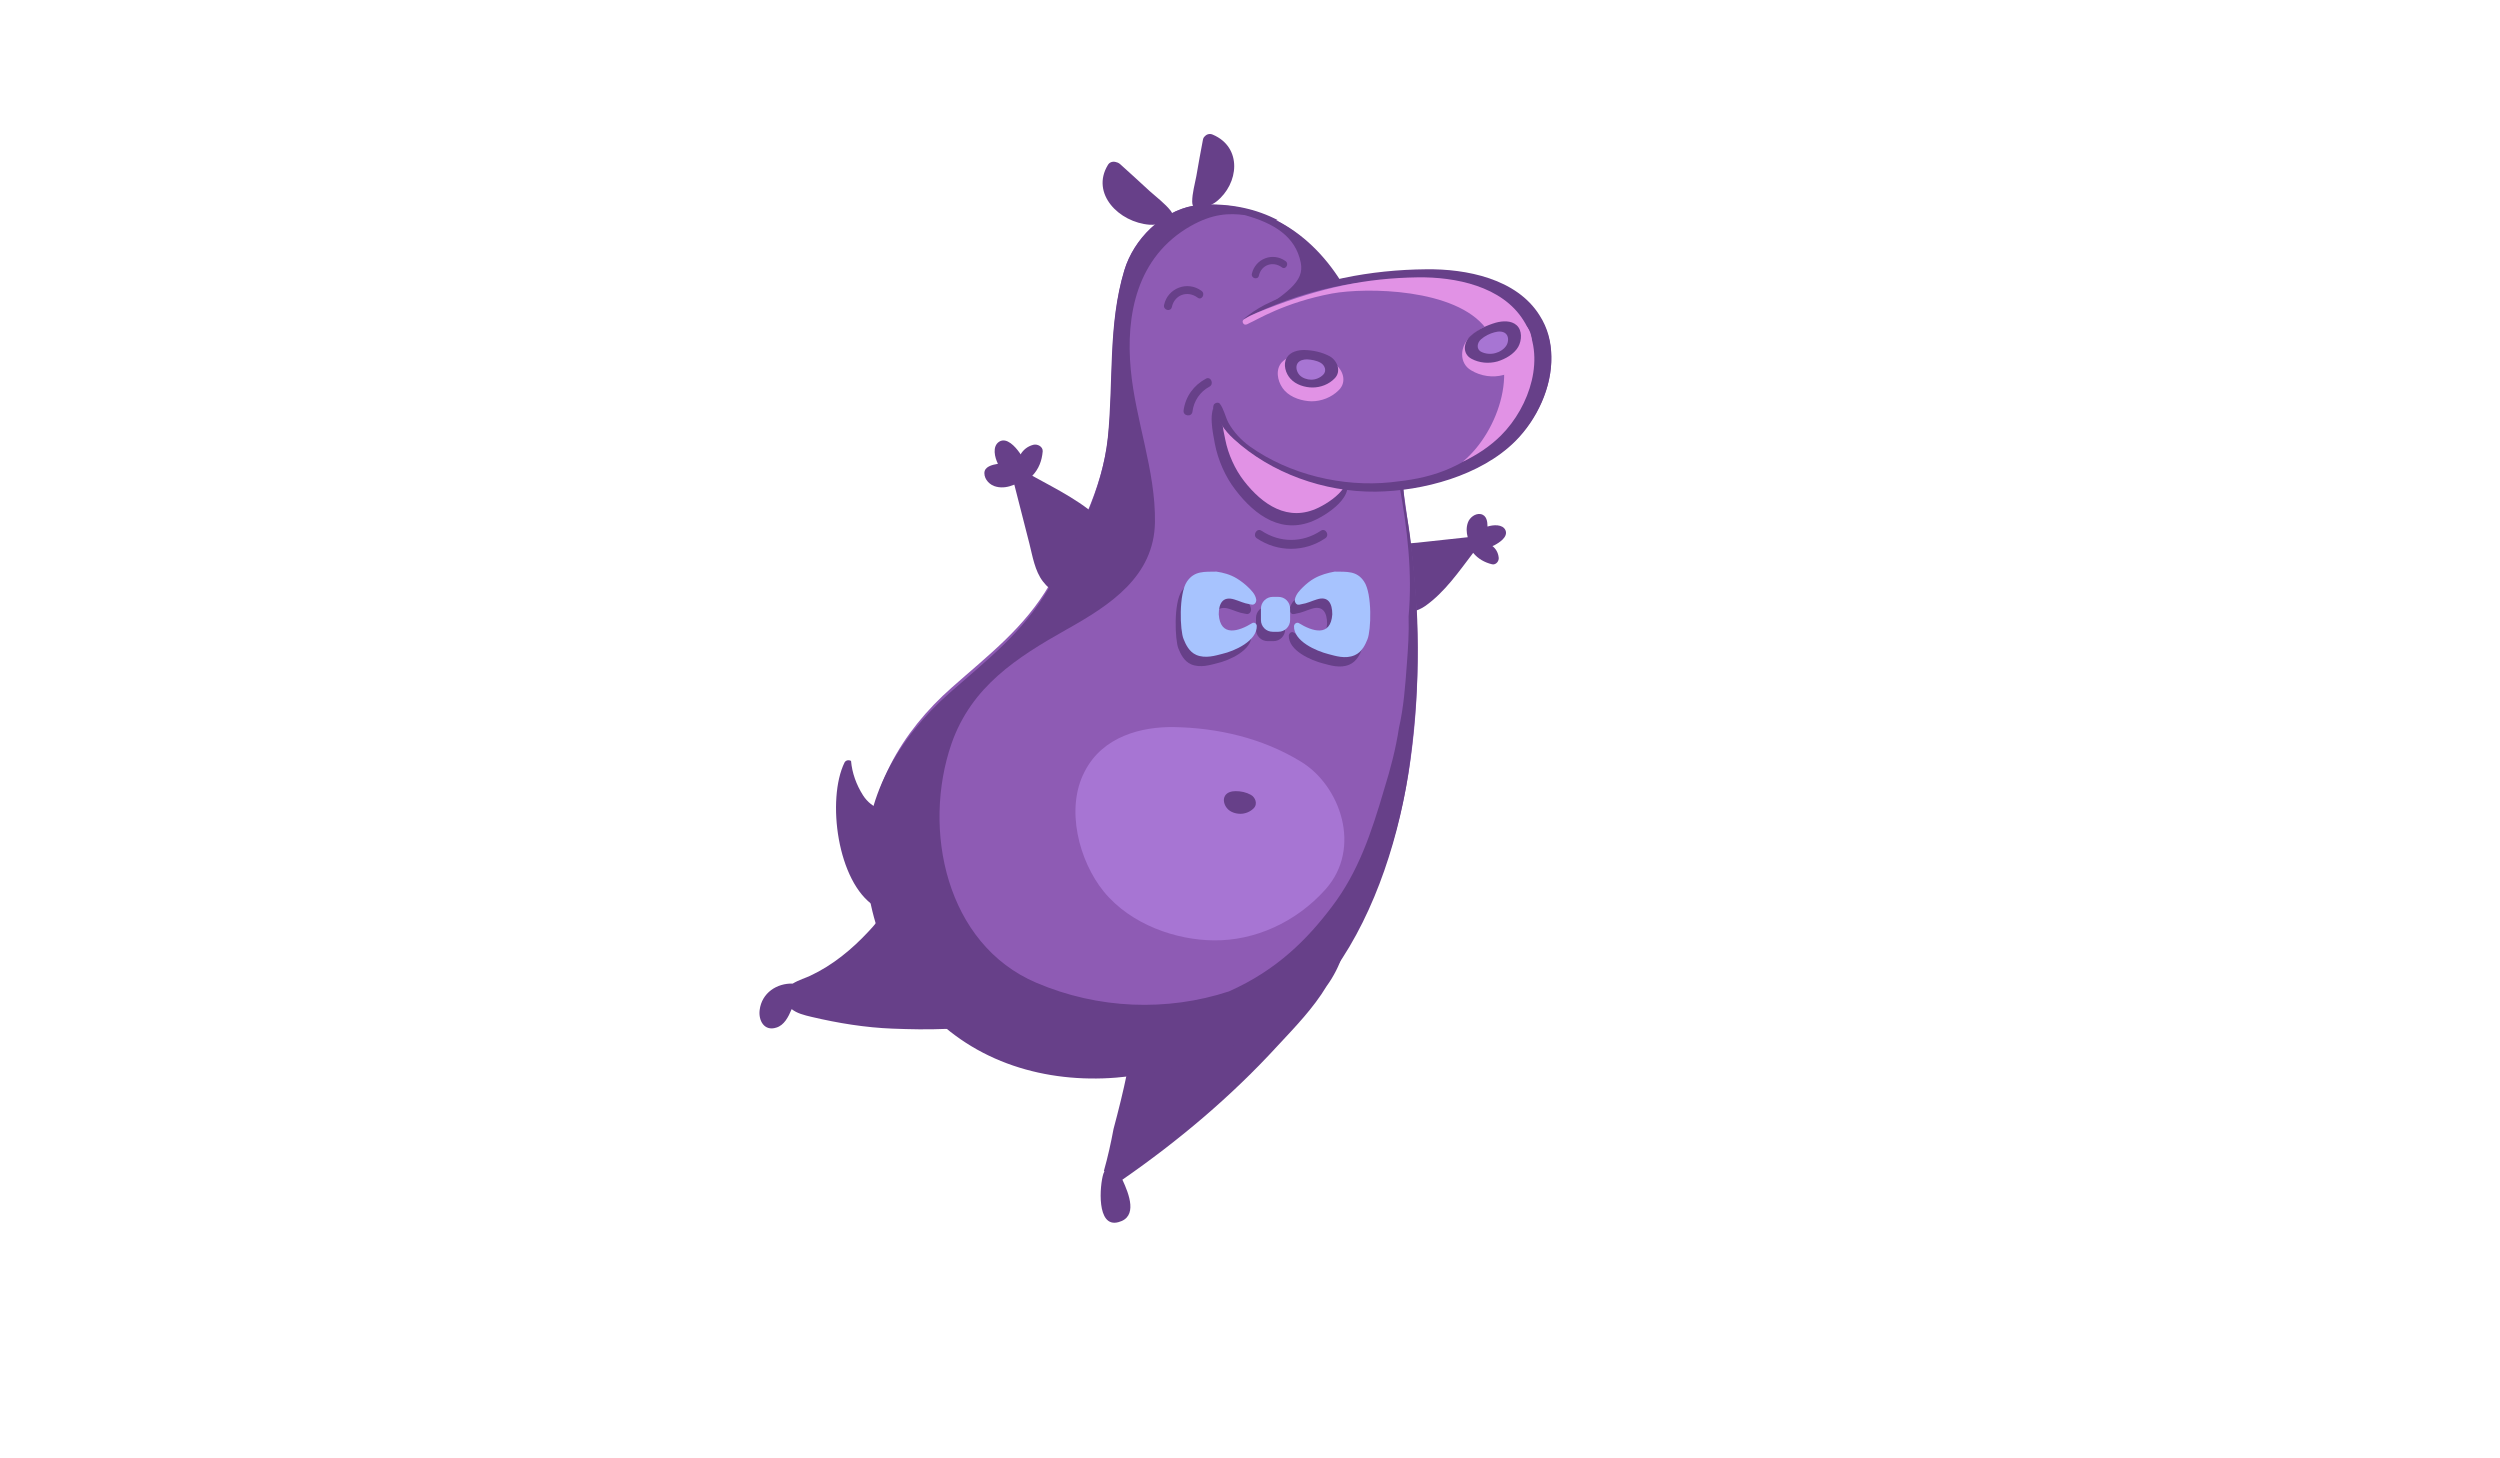 <?xml version="1.0" encoding="utf-8"?>
<!-- Generator: Adobe Illustrator 18.0.0, SVG Export Plug-In . SVG Version: 6.00 Build 0)  -->
<!DOCTYPE svg PUBLIC "-//W3C//DTD SVG 1.1//EN" "http://www.w3.org/Graphics/SVG/1.1/DTD/svg11.dtd">
<svg version="1.1" id="Layer_1" xmlns="http://www.w3.org/2000/svg" xmlns:xlink="http://www.w3.org/1999/xlink" x="0px" y="0px"
	 viewBox="0 0 960 560" enable-background="new 0 0 960 560" xml:space="preserve">
<path fill="#674089" d="M571.2,202.2c2.2-0.7,5.8-1,6.9,1.4c1.1,2.6-2.4,4.8-4.3,5.8c-0.2,0.1-0.5,0.2-0.7,0.3
	c1.3,1,2.2,2.5,2.4,4.4c0.2,1.3-1,2.9-2.5,2.6c-2.9-0.7-5.4-2.1-7.3-4.4c-5.5,7.2-10.9,15.1-18.4,20.4c-6,4.2-15.9,3.6-20.2-2.8
	c-4.6-6.9-2.6-15,4.6-19c3.7-2.1,8.5-2.1,12.5-2.5l19.4-2.1c-0.5-1.9-0.6-3.8,0.1-5.7c0.7-1.9,2.8-3.5,4.8-3.2
	C570.9,197.8,571.2,200.3,571.2,202.2z"/>
<path fill="#674089" d="M291.7,387.9c0.8-6.7,6.7-10.4,12.7-10.2c2.3-1.4,5.3-2.3,6.7-3c8.6-4,16.1-10.2,22.5-17.1
	c2.3-2.4,4.3-5,6.2-7.8c6.2-10.3,9-22.2,12-34c0.5-4.5,2.3-8.8,4.7-12.8c1.7-2.8,4.1-5.1,6.5-7.2l0-0.1c0.2-0.2,0.4-0.3,0.6-0.5
	c0.4-0.4,0.8-0.7,1.2-1.1c0.7-0.6,1.4-1.1,2.2-1.6c21.3-14.5,51.8-3.8,62.3,21.3c2.6,6.2,3.6,12.3,3.4,18.3
	c0.9,10.8-1.6,21.5-7.6,31.2c-0.2,0.3-0.3,0.5-0.5,0.8c-7.7,14.9-23.7,26.6-40.4,28.4c-13.5,3.1-28.5,3-41.4,2.5
	c-10.5-0.4-20.9-2.1-31.1-4.5c-3-0.7-5.7-1.4-7.7-3c-1.3,3.1-2.9,6.2-5.9,7.1C293.5,396.1,291.2,391.9,291.7,387.9z"/>
<path fill="#674089" d="M423.7,450.7c0.1-0.3,0.3-0.6,0.4-0.9c-0.1-0.1-0.2-0.1-0.2-0.2c1.5-5.3,2.7-10.7,3.7-16.1
	c1.9-7.1,3.7-14.3,5.2-21.6c2.8-13.9,3.1-28.2,4.9-42.3c2.4-18.7,8.6-40.3,27.7-48c1.1-0.5,2.3-0.8,3.5-1.1
	c10.4-3.8,22.2-3,32.7,3.4c3.8,2.3,6.8,5.2,8.9,8.4c5.8,5.8,8.4,14.1,8.1,22.4c-0.2,4.2-1.2,8-2.9,11.6c-1.4,4.4-3.6,8.7-6.3,12.4
	c-5.1,8.5-12.3,15.9-19,23.1c-17.7,19.3-37.9,36.3-59.4,51.2c2.6,5.6,6,14.3-1.5,16.3C420.9,471.7,422.3,455,423.7,450.7z"/>
<path fill="#8E5BB4" d="M365.5,264c14.2-12.6,27.9-22.9,37.6-39.6c10.3-17.6,20.4-36.8,22.5-57.3c2.2-21.2,0-42.7,6.2-63.4
	c3.6-12.1,14.4-22.4,26.1-24.6c1-0.2,2-0.4,3-0.4c62.2-3.1,72.3,77.3,78.4,122c4,29.7,4.9,59,0.8,88.7
	c-3.6,26.8-12.8,56.2-28.6,78.5c-15.5,21.8-42.7,34.1-68.2,39.7c-25.9,5.7-54.1,2.2-75.7-13.8c-20.6-15.3-32.4-37.8-33.8-63.3
	C332.4,304.1,346.3,280.9,365.5,264z"/>
<path fill="#674089" d="M383.2,178.1c-1.2-2.4-2.3-6.7,0.5-8.5c2.9-1.8,6.2,2,7.7,4.1c0.2,0.3,0.4,0.5,0.5,0.8
	c1-1.7,2.6-3.1,4.9-3.7c1.6-0.4,3.7,0.7,3.6,2.5c-0.3,3.6-1.5,6.8-4,9.4c9.6,5.3,20.1,10.4,27.7,18.3c6.1,6.4,7.1,18.3,0.1,24.5
	c-7.4,6.7-17.6,5.7-23.7-2.2c-3.1-4-4-9.7-5.2-14.5l-5.8-22.7c-2.2,0.9-4.5,1.4-6.9,0.8c-2.4-0.5-4.6-2.7-4.6-5.2
	C378,179.2,380.9,178.5,383.2,178.1z"/>
<path fill="#674089" d="M462.7,52.3c0.7-0.8,1.9-1.1,3-0.6c11.5,4.9,10,18.9,1.4,25.7c-1.7,1.4-9.3,5.3-9.3,0.1c0-3.3,1-6.7,1.6-9.9
	c0.8-4.6,1.6-9.2,2.5-13.8C462,53.1,462.3,52.6,462.7,52.3z"/>
<path fill="#674089" d="M428.4,62.2c-1.2-0.3-2.4,0.1-3,1.2c-6.6,10.9,4.2,22,16.1,22.9c2.4,0.2,11.5-0.8,8.1-5.3
	c-2.2-2.8-5.4-5.2-8.1-7.6c-3.8-3.5-7.6-7-11.4-10.4C429.5,62.5,428.9,62.3,428.4,62.2z"/>
<g>
	<path fill="#674089" d="M448.4,118.1c1.4-6.5,9-9.4,14.4-5.4c1.6,1.2,0,3.8-1.5,2.6c-3.9-2.9-8.9-1.1-9.9,3.6
		C450.9,120.8,447.9,120,448.4,118.1z"/>
	<path fill="#674089" d="M482.1,106.1c1.3-5.9,8.1-8.5,13-4.9c1.4,1,0,3.4-1.4,2.4c-3.5-2.6-8-1-8.9,3.2
		C484.4,108.5,481.7,107.8,482.1,106.1z"/>
</g>
<g>
	<path fill="#8E5BB4" d="M367.1,265.9c14.2-12.6,27.9-22.9,37.6-39.6c10.3-17.6,20.4-36.8,22.5-57.3c2.2-21.2,0-42.7,6.2-63.4
		c3.6-12.1,14.4-22.4,26.1-24.6c1-0.2,2-0.4,3-0.4c62.2-3.1,72.3,77.3,78.4,122c4,29.7,4.9,59,0.8,88.7
		c-3.6,26.8-12.8,56.2-28.6,78.5c-15.5,21.8-42.7,34.1-68.2,39.7c-25.9,5.7-54.1,2.2-75.7-13.8c-20.6-15.3-32.4-37.8-33.8-63.3
		C334,306.1,347.9,282.9,367.1,265.9z"/>
	<path fill="#674089" d="M364.5,266.2c14.4-12.7,28.2-23.2,38.1-40.1c10.4-17.8,20.6-37.2,22.8-58c2.2-21.5,0-43.2,6.3-64.2
		c3.7-12.2,14.6-22.7,26.5-24.9c1-0.2,2-0.4,3.1-0.4c11.5-0.6,21.3,1.7,29.5,6c-0.3,0-0.6-0.1-0.9-0.1c10.4,5.2,18.7,13.5,25,23.5
		c-8.1,1.8-28.7,9.9-36.9,15.3c16.6-11,22.9-15,21.5-22.4c-2-10.2-10.4-15.2-21.5-18.3c-6.1-0.8-12.3-0.6-20.8,4.2
		c-20.9,11.9-24.9,34.5-23,55c1.8,19.6,9.6,39,9.3,58.7c-0.3,20.9-17.3,31.9-33.9,41.2c-19.2,10.8-36.5,21.9-44.2,43.8
		c-11.4,32.9-2.2,77.1,32.6,91.9c23.7,10.1,50.1,11.1,73.9,3.3c18.7-8.3,30.3-20.3,39.6-32.6c10.1-13.3,15.1-28.2,20.1-45.3
		c2.4-7.7,4.4-15.4,5.6-23.3c1.8-7.9,2.4-15.9,3-24.1c0.5-6.4,0.9-12.5,0.7-18.7c1.5-16.7-0.5-33.9-3.5-50.1l1.4-0.1
		c0,0.2,0.4,4.4,0.4,4.6c0.3,3.6,1.5,9.2,2.1,13.7c4.1,30.1,4.2,57.9,0.1,88.1c-3.7,27.1-12.9,56.9-28.9,79.4
		c-8.5,11.9-20.4,21-33.6,27.8c-0.1-0.3-0.1-0.6-0.2-0.8c-11.2,5.7-23.4,9.8-35.2,12.3c-26.2,5.7-54.8,2.2-76.7-14
		c-20.9-15.4-32.8-38.3-34.2-64.1C331.1,306.8,345.1,283.3,364.5,266.2z"/>
</g>
<path fill="#674089" d="M538.9,186.5"/>
<path fill="#A775D3" d="M499.6,292.5c-15-9.2-32.2-13-48.8-13.3c-12.3-0.2-27.4,3.5-34.3,17.1c-7.5,14.3-2.1,34.4,7.3,46
	c10.5,12.9,28.1,18.7,42.3,18.8c15.6,0.2,31.6-6.9,42.9-19.6C523.2,325.6,514.6,301.6,499.6,292.5z"/>
<path fill="#674089" d="M480.3,305.2c-1.8-1-3.8-1.4-5.8-1.4c-1.5,0-3.3,0.4-4.1,1.8c-0.9,1.5-0.3,3.6,0.9,4.9c1.2,1.4,3.3,2,5,2
	c1.8,0,3.7-0.7,5.1-2.1C483.1,308.7,482,306.1,480.3,305.2z"/>
<path fill="#674089" d="M324.3,292.8c0.5-0.9,1.6-1.1,2.5-0.6c0.4,4.6,2,9.1,4.6,13.2c3.3,5.2,9.7,7.5,15.4,5.2c0,0,0.1,0.1,0.1,0.1
	c0.4,0,0.8,0.1,1.2,0.5c6.2,5.6-6.1,40.7-12.2,36.8C321.5,338.8,317.4,306.9,324.3,292.8z"/>
<g>
	<path fill="#674089" d="M467.1,154.5c1-1.2,3.1-1.8,4.6-1c0.1,0.1,0.2,0.1,0.3,0.2c0.9,0.5,1.4,1.3,1.7,2.1c1.1-0.4,2.4-0.4,3.4,0
		c5.9,2,10,6.4,14.5,10.5c6.3,5.7,13.6,9.3,20.8,13.6c11.6,7,0.6,15.8-6.8,19.5c-12.9,6.4-23.6-1.3-31.2-11.3
		c-3.9-5-6.7-11.5-7.9-17.7C465.7,165.9,463.9,158.3,467.1,154.5z"/>
	<path fill="#E192E5" d="M471,154.6c1-1.1,2.9-1.7,4.2-0.9c0.1,0.1,0.2,0.1,0.3,0.2c0.8,0.5,1.3,1.1,1.6,1.8c1-0.4,2.2-0.4,3.1,0
		c5.4,1.8,9.2,5.7,13.3,9.4c5.8,5.1,12.5,8.3,19.1,12.2c10.7,6.3,0.5,14.3-6.2,17.6c-11.8,5.8-21.7-1.2-28.7-10.2
		c-3.5-4.5-6.1-10.3-7.2-15.9C469.7,164.9,468,158,471,154.6z"/>
</g>
<g>
	<path fill="#8E5BB4" d="M466.8,158.9C466.8,158.9,466.8,158.9,466.8,158.9c-7-15.4,3.3-33.5,18.8-41.2c19-9.5,40.9-13.5,62-13.7
		c15.5-0.2,34.8,3.6,43.6,17.7c9.6,14.8,2.7,35.5-9.3,47.4c-13.3,13.3-35.6,19.2-53.7,19.4c-19.7,0.2-40.1-7.1-54.4-20.2
		c-2.5-2.3-4.5-4.8-5.9-7.3C467.6,160.2,467.3,159.5,466.8,158.9z"/>
	<path fill="#674089" d="M466.1,155.4c0.4-0.7,1.7-1.1,2.3-0.4c1.6,2.1,2.1,5,3.3,7.3c2,3.6,4.9,6.7,8.2,9.1
		c15.3,10.9,35.8,15.7,54.1,13.8c14.6-1.5,26.5-4.3,42.5-18.6c17.9-19.4,12.7-37.9,4.2-46.8c-14.7-14.6-48.9-13.8-68.5-9.6
		c-12.2,2.6-23.8,6.8-34.8,12.4c2.5-2.1,5.3-4,8.2-5.5c19-9.5,40.9-13.5,62-13.7c15.5-0.2,34.8,3.6,43.6,17.7
		c3.1,4.8,4.5,10.2,4.5,15.8c0.3,11.8-5.5,24.2-13.8,32.5c-13.3,13.3-35.6,19.2-53.7,19.4c-19.7,0.2-40.1-7.1-54.4-20.2
		c-1.9-1.7-3.5-3.6-4.7-5.5c-0.9-1.1-1.7-2.3-2.5-3.5c-0.5-0.7-0.7-1.5-0.6-2.2C465.8,156.8,465.8,156.1,466.1,155.4z"/>
	<path fill="#E192E5" d="M478.3,122.3c2-1.4,6.4-3,8.1-3.7c21.3-8.3,38.3-11.8,58-12.1c14.5-0.2,32.4,3.4,40.6,16.5
		c8.9,13.8,2.5,33.1-8.6,44.2c-4.1,4.1-9.2,7.5-14.7,10.1c14-11.5,22.8-38.2,8.9-51.2c-11.6-15.4-45.9-15.8-59.1-13.4
		c-18.5,3.5-29.1,10.3-31.8,11.4c-0.8,0.5-1.9,1-2.4-0.1C476.9,123.2,477.5,122.6,478.3,122.3z"/>
	<path fill="#E192E5" d="M564.1,129.8c3.3-3.2,7.5-5.4,11.8-6.6c3.2-0.9,7.3-1,10,1.8c2.9,2.9,2.8,8.1,1.1,11.6
		c-1.9,3.8-6.1,6.4-9.7,7.4c-4,1.1-8.6,0.5-12.4-1.8C560.1,139.4,560.8,133,564.1,129.8z"/>
	<path fill="#674089" d="M564.8,128.9c2.7-2.4,6.2-4,9.6-5c2.6-0.7,5.9-0.9,8,1c2.2,2,2,5.8,0.6,8.3c-1.6,2.8-5,4.7-8,5.6
		c-3.3,0.9-6.9,0.6-9.9-1C561.3,135.8,562.1,131.2,564.8,128.9z"/>
	<path fill="#A775D3" d="M568.7,130.3c1.5-1.3,3.3-2.2,5.2-2.7c1.4-0.4,3.2-0.5,4.3,0.5c1.2,1.1,1.1,3.1,0.3,4.5
		c-0.9,1.5-2.7,2.6-4.3,3c-1.8,0.5-3.8,0.3-5.4-0.5C566.8,134.1,567.2,131.6,568.7,130.3z"/>
	<path fill="#E192E5" d="M511.8,139.3c-3.6-2-7.8-2.8-11.9-2.9c-3,0-6.7,0.8-8.4,3.7c-1.8,3.1-0.5,7.4,1.8,9.9
		c2.6,2.8,6.8,4,10.3,4.1c3.8,0,7.7-1.5,10.4-4.2C517.6,146.5,515.5,141.3,511.8,139.3z"/>
	<path fill="#674089" d="M510.6,136.8c-3-1.6-6.4-2.3-9.7-2.4c-2.4,0-5.4,0.6-6.8,3c-1.5,2.5-0.4,6.1,1.5,8.1
		c2.1,2.3,5.6,3.3,8.4,3.3c3.1,0,6.3-1.2,8.5-3.5C515.2,142.6,513.5,138.4,510.6,136.8z"/>
	<g>
		<g>
			<g>
				<path fill="#A775D3" d="M507.1,139.3c-1.6-0.9-3.5-1.2-5.2-1.3c-1.3,0-2.9,0.3-3.7,1.6c-0.8,1.4-0.2,3.3,0.8,4.4
					c1.1,1.2,3,1.8,4.5,1.8c1.7,0,3.4-0.7,4.6-1.9C509.6,142.4,508.7,140.2,507.1,139.3z"/>
			</g>
		</g>
	</g>
</g>
<g>
	<path fill="#674089" d="M447,117.1c1.4-6.5,9-9.4,14.4-5.4c1.6,1.2,0,3.8-1.5,2.6c-3.9-2.9-8.9-1.1-9.9,3.6
		C449.5,119.9,446.6,119.1,447,117.1z"/>
	<path fill="#674089" d="M480.7,105.2c1.3-5.9,8.1-8.5,13-4.9c1.4,1,0,3.4-1.4,2.4c-3.5-2.6-8-1-8.9,3.2
		C483,107.6,480.4,106.9,480.7,105.2z"/>
</g>
<g>
	<path fill="#674089" d="M454.5,157.6c0.7-5.3,3.9-9.7,8.6-12.2c1.9-1,3.2,2.1,1.3,3.1c-3.6,1.9-6,5.5-6.5,9.6
		C457.6,160.3,454.2,159.8,454.5,157.6z"/>
	<path fill="#674089" d="M484.4,203.8c7.1,4.7,15.8,4.7,22.8,0c1.8-1.2,3.5,1.7,1.7,2.9c-8,5.4-18.3,5.4-26.3,0
		C480.9,205.5,482.6,202.6,484.4,203.8z"/>
</g>
<g>
	<g>
		<path fill="#674089" d="M496.8,242.9c5,3.1,12.2,5.5,12.8-3.4c0-4.1-1.5-7.2-6-5.7c-2,0.6-3.7,1.5-5.8,1.8
			c-0.2,0.1-0.4,0.1-0.5,0.1c-0.2,0.1-0.4,0.1-0.6,0.1c-0.7,0.1-1.2-0.5-1.4-1.1c0,0,0,0,0,0c-0.1-0.2-0.1-0.5-0.1-0.8
			c0.4-2.2,2.1-3.8,3.1-4.8c1.1-1.1,2.9-2.6,4.4-3.4c2.5-1.4,5.1-2.1,7.8-2.6c4.7,0.1,8.5-0.4,11.3,3.8c3.2,4.7,2.7,18.9,1.3,22.2
			c-0.8,2-2.1,4.9-4.9,6.1c-3.6,1.6-7.6,0.2-10-0.4c-4.8-1.2-13.5-5-13.3-10.8C495.1,243,496,242.4,496.8,242.9z"/>
		<path fill="#674089" d="M486.8,232.8h2.2c2.5,0,4.5,2,4.5,4.5v4.4c0,2.5-2,4.5-4.5,4.5h-2.2c-2.5,0-4.5-2-4.5-4.5v-4.4
			C482.3,234.8,484.3,232.8,486.8,232.8z"/>
		<path fill="#674089" d="M453.8,226.9c2.9-4.2,6.7-3.7,11.3-3.8c2.7,0.4,5.3,1.1,7.8,2.6c1.5,0.9,3.3,2.3,4.4,3.4
			c1,1,2.8,2.6,3.1,4.8c0,0.3,0,0.5-0.1,0.8c0,0,0,0,0,0c-0.2,0.6-0.7,1.1-1.4,1.1c-0.2,0-0.4-0.1-0.6-0.1c-0.2,0-0.4-0.1-0.5-0.1
			c-2.1-0.3-3.8-1.2-5.8-1.8c-4.5-1.4-6,1.6-6,5.7c0.6,8.9,7.8,6.5,12.8,3.4c0.8-0.5,1.7,0.1,1.8,1c0.2,5.8-8.5,9.7-13.3,10.8
			c-2.4,0.6-6.4,1.9-9.9,0.4c-2.8-1.2-4.1-4.1-4.9-6.1C451.2,245.8,450.6,231.6,453.8,226.9z"/>
	</g>
	<g>
		<path fill="#A7C3FE" d="M498.8,239.3c5,3.1,12.2,5.5,12.8-3.4c0-4.1-1.5-7.2-6-5.7c-2,0.6-3.7,1.5-5.8,1.8
			c-0.2,0.1-0.4,0.1-0.5,0.1c-0.2,0.1-0.4,0.1-0.6,0.1c-0.7,0.1-1.2-0.5-1.4-1.1c0,0,0,0,0,0c-0.1-0.2-0.1-0.5-0.1-0.8
			c0.4-2.2,2.1-3.8,3.1-4.8c1.1-1.1,2.9-2.6,4.4-3.4c2.5-1.4,5.1-2.1,7.8-2.6c4.7,0.1,8.5-0.4,11.3,3.8c3.2,4.7,2.7,18.9,1.3,22.2
			c-0.8,2-2.1,4.9-4.9,6.1c-3.6,1.6-7.6,0.2-10-0.4c-4.8-1.2-13.5-5-13.3-10.8C497,239.5,498,238.8,498.8,239.3z"/>
		<path fill="#A7C3FE" d="M488.7,229.2h2.2c2.5,0,4.5,2,4.5,4.5v4.4c0,2.5-2,4.5-4.5,4.5h-2.2c-2.5,0-4.5-2-4.5-4.5v-4.4
			C484.2,231.2,486.3,229.2,488.7,229.2z"/>
		<path fill="#A7C3FE" d="M455.8,223.3c2.9-4.2,6.7-3.7,11.3-3.8c2.7,0.4,5.3,1.1,7.8,2.6c1.5,0.9,3.3,2.3,4.4,3.4
			c1,1,2.8,2.6,3.1,4.8c0,0.3,0,0.5-0.1,0.8c0,0,0,0,0,0c-0.2,0.6-0.7,1.1-1.4,1.1c-0.2,0-0.4-0.1-0.6-0.1c-0.2,0-0.4-0.1-0.5-0.1
			c-2.1-0.3-3.8-1.2-5.8-1.8c-4.5-1.4-6,1.6-6,5.7c0.6,8.9,7.8,6.5,12.8,3.4c0.8-0.5,1.7,0.1,1.8,1c0.2,5.8-8.5,9.7-13.3,10.8
			c-2.4,0.6-6.4,1.9-9.9,0.4c-2.8-1.2-4.1-4.1-4.9-6.1C453.1,242.2,452.6,228,455.8,223.3z"/>
	</g>
</g>
</svg>
